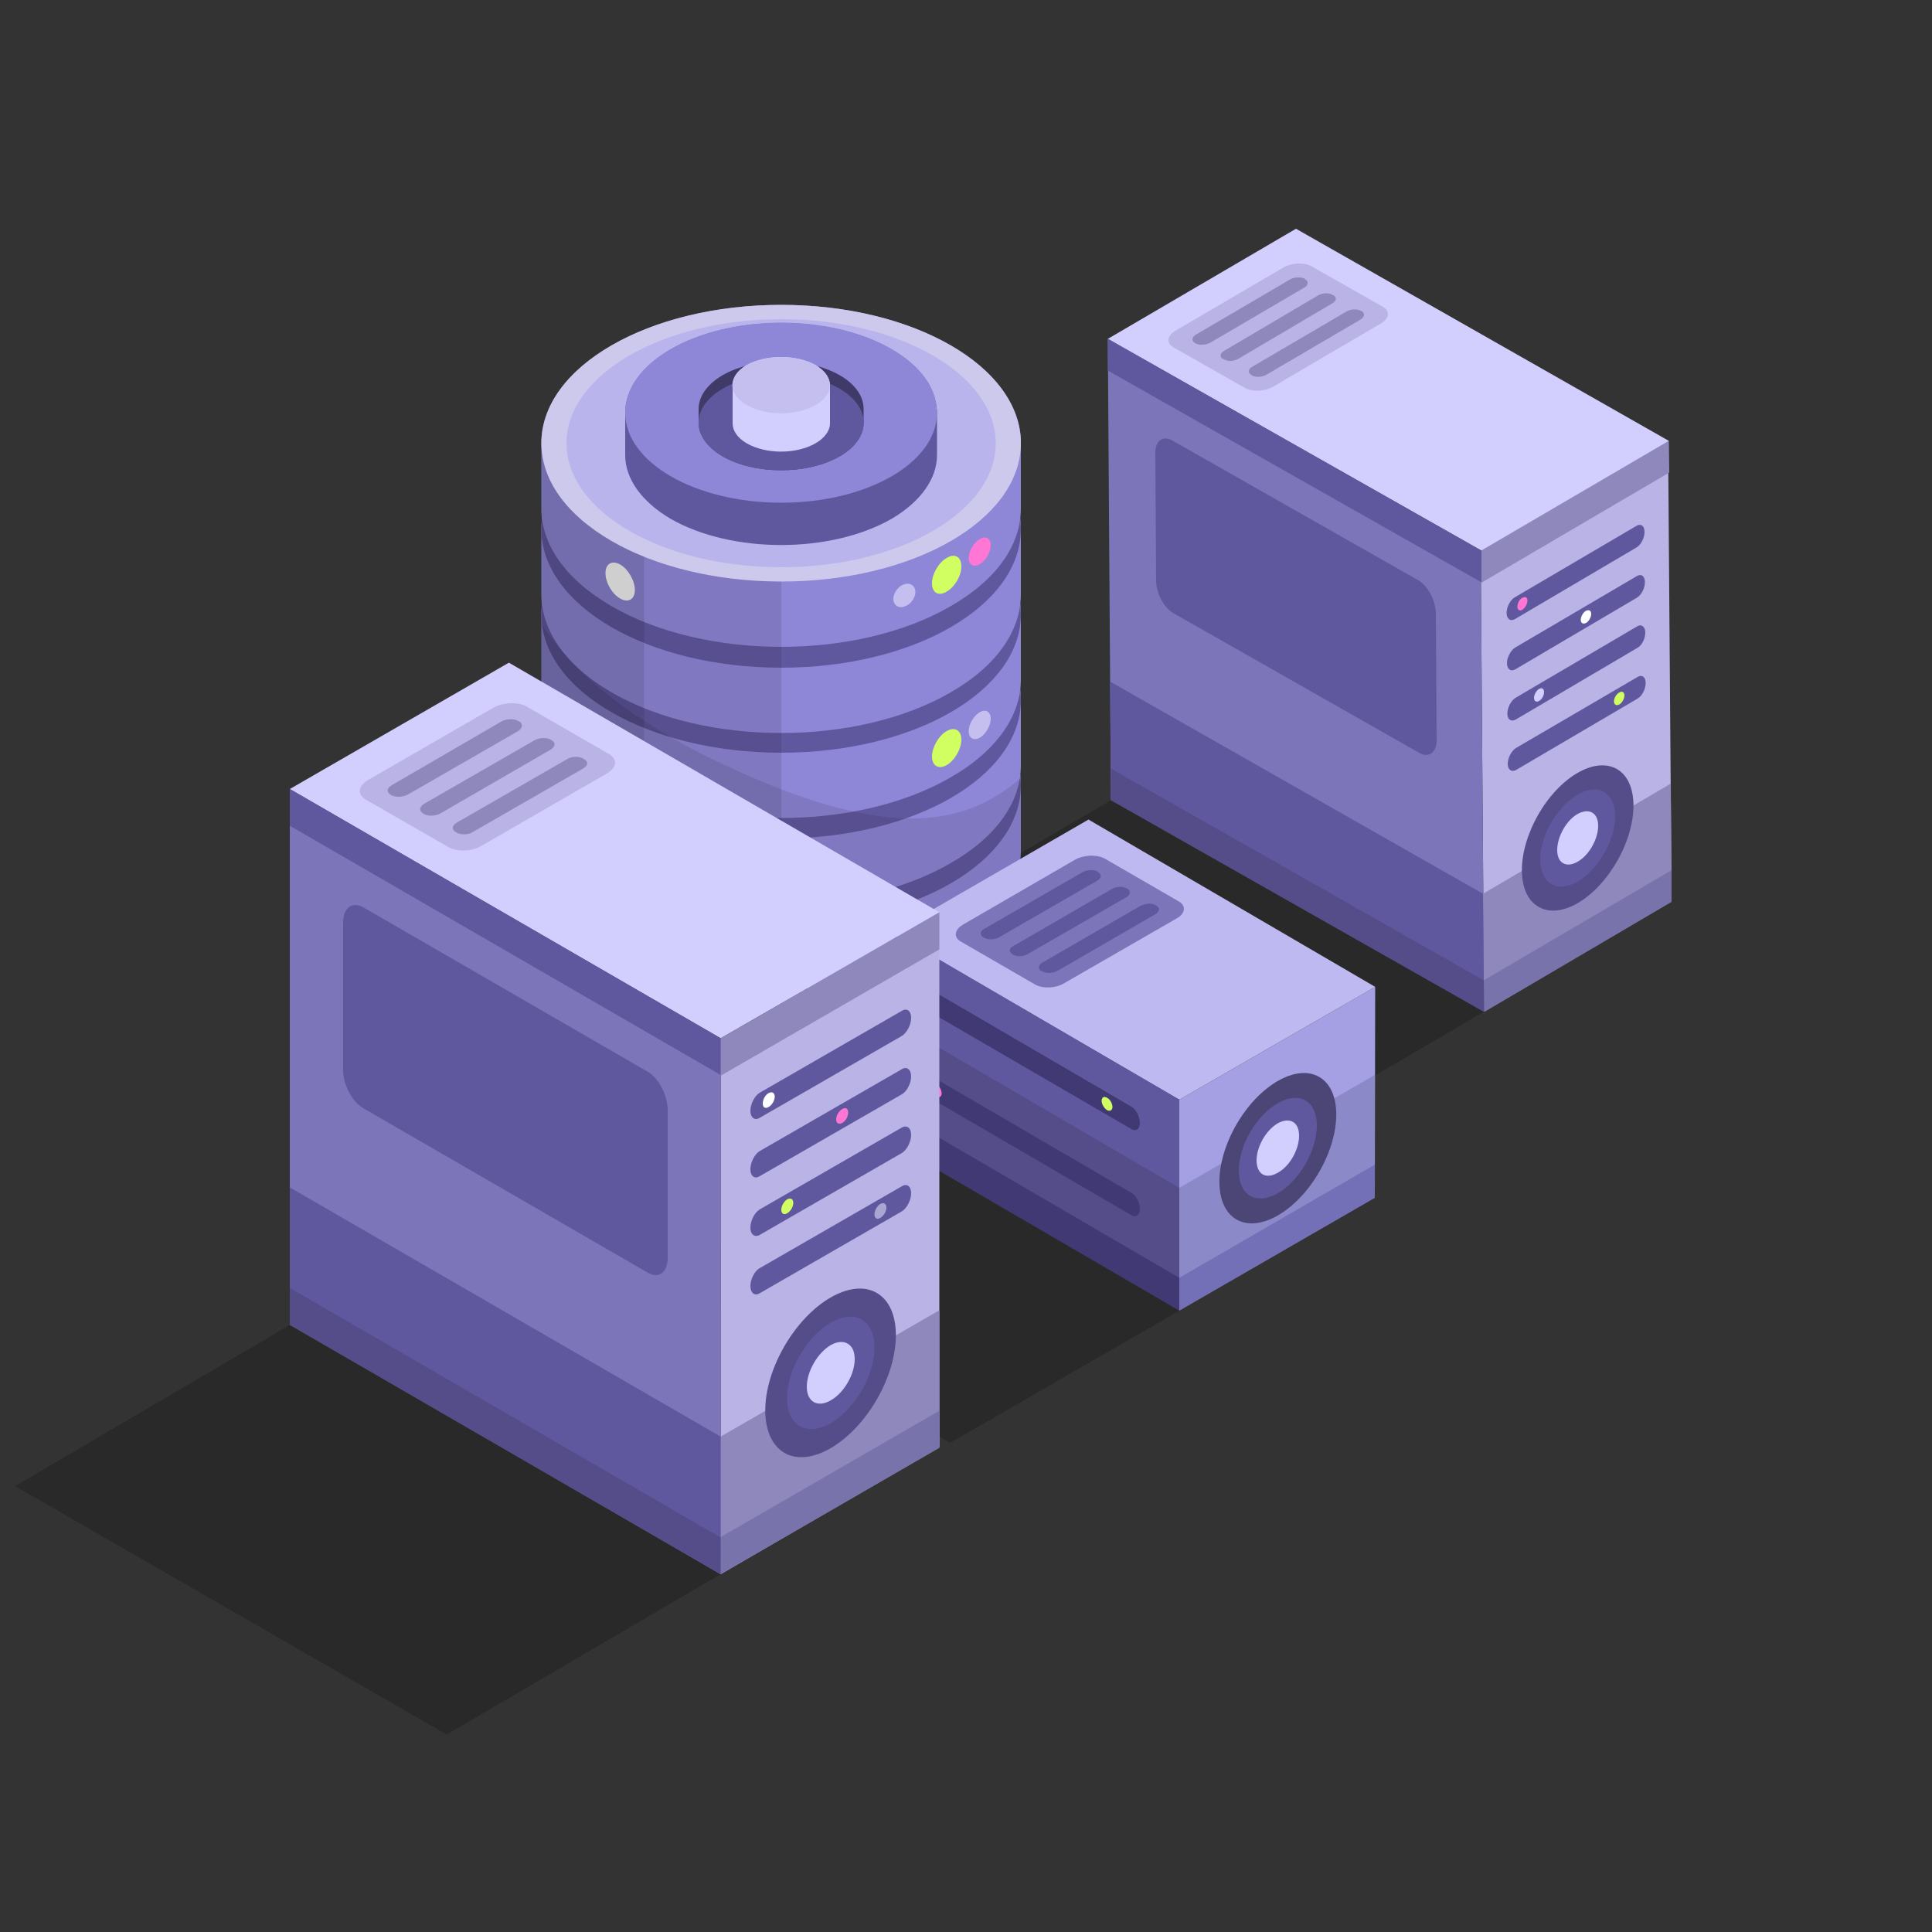<svg version="1.2" xmlns="http://www.w3.org/2000/svg" viewBox="0 0 500 500" width="500" height="500">
	<rect x="0" y="0" width="500" height="500" fill="#333333" stroke="none"/>
	<title>3279021_481553-PGQR58-315</title>
	<style>
		.s0 { opacity: .2;fill: #000000 } 
		.s1 { fill: #b9b3e6 } 
		.s2 { fill: #d2cfff } 
		.s3 { fill: #7c75ba } 
		.s4 { fill: #8e88bd } 
		.s5 { fill: #60589e } 
		.s6 { fill: #7873ab } 
		.s7 { fill: #544d8a } 
		.s8 { fill: #ff76d4 } 
		.s9 { fill: #ffffff } 
		.s10 { fill: #d1ff61 } 
		.s11 { fill: #8e86d6 } 
		.s12 { fill: #cdc9ed } 
		.s13 { fill: #bab4ed } 
		.s14 { fill: #403a69 } 
		.s15 { fill: #c5bff0 } 
		.s16 { opacity: .1;fill: #000000 } 
		.s17 { fill: #a59fe3 } 
		.s18 { fill: #beb9f0 } 
		.s19 { fill: #8c89c9 } 
		.s20 { fill: #7370b8 } 
		.s21 { fill: #403973 } 
		.s22 { fill: #4b4675 } 
		.s23 { fill: #aba5d4 } 
	</style>
	<g id="OBJECTS">
		<path class="s0" d="m191.5 266c-39.1 0-70.7-18.3-70.7-40.8 0-22.6 31.6-40.9 70.7-40.9 39.2 0 70.8 18.3 70.8 40.9 0 22.5-31.6 40.8-70.8 40.8z"/>
		<path class="s0" d="m186.5 407.4l-70.9 41.5-111.7-64.3 71.1-41.7z"/>
		<path class="s0" d="m384.1 261.8l-56.4 33-96.8-54.6 56.6-33.1z"/>
		<g>
			<path class="s1" d="m432.6 233.1l-48.5 28.5-0.9-119 48.5-28.5z"/>
			<path class="s2" d="m431.9 114.1l-48.5 28.4-96.7-54.8 48.7-28.5z"/>
			<path class="s1" d="m357.4 83.7l-27.8 16.3c-2.1 1.3-5.5 1.5-7.4 0.4l-18.5-10.5c-1.9-1.1-1.7-3 0.5-4.3l27.8-16.3c2.2-1.3 5.5-1.5 7.4-0.4l18.5 10.5c1.9 1.1 1.7 3-0.5 4.3z"/>
			<path class="s3" d="m384.1 261.5l-96.6-54.8-0.8-119 96.5 54.8z"/>
			<path class="s4" d="m432.6 233.3l-48.5 28.5-0.3-30.5 48.6-28.5z"/>
			<path class="s5" d="m384.1 261.8l-96.6-54.8-0.2-30.6 96.5 54.9z"/>
			<path class="s6" d="m432.6 233.4l-48.5 28.5-0.1-8.2 48.6-28.5z"/>
			<path class="s7" d="m384.1 261.9l-96.6-54.8v-8.2l96.5 54.8z"/>
			<path class="s4" d="m432 122.3l-48.6 28.5v-8.3l48.5-28.4z"/>
			<path class="s5" d="m383.4 150.7l-96.7-54.8v-8.2l96.7 54.8z"/>
			<path class="s7" d="m418.6 222.7c-5.6 9.9-14.7 15.3-20.4 12-5.7-3.2-5.8-13.8-0.2-23.7 5.6-9.9 14.7-15.2 20.4-12 5.7 3.2 5.8 13.8 0.2 23.7z"/>
			<path class="s5" d="m418 211.2c0 6.2-4.3 13.7-9.6 16.9-5.4 3.1-9.7 0.6-9.8-5.6 0-6.1 4.3-13.7 9.6-16.8 5.3-3.2 9.7-0.7 9.8 5.5z"/>
			<path class="s2" d="m413.6 213.7c0 3.4-2.3 7.6-5.3 9.3-2.9 1.7-5.3 0.4-5.3-3 0-3.4 2.3-7.6 5.2-9.3 3-1.7 5.4-0.4 5.4 3z"/>
			<path class="s5" d="m423.5 141.7l-31.4 18.5c-1.2 0.7-2.2 0-2.2-1.6 0-1.5 1-3.4 2.1-4l31.5-18.5c1.2-0.7 2.1 0 2.1 1.6 0 1.5-0.9 3.3-2.1 4z"/>
			<path class="s5" d="m423.6 154.7l-31.4 18.5c-1.2 0.7-2.2 0-2.2-1.6 0-1.5 1-3.3 2.1-4l31.5-18.5c1.2-0.7 2.1 0 2.1 1.6 0 1.5-0.9 3.3-2.1 4z"/>
			<path class="s5" d="m423.7 167.7l-31.4 18.5c-1.2 0.7-2.2 0-2.2-1.5 0-1.6 1-3.4 2.1-4.1l31.5-18.5c1.1-0.7 2.1 0.1 2.1 1.6 0 1.6-0.9 3.4-2.1 4z"/>
			<path class="s5" d="m423.8 180.8l-31.5 18.5c-1.1 0.6-2.1-0.1-2.1-1.6 0-1.6 1-3.4 2.1-4.1l31.5-18.4c1.1-0.7 2.1 0 2.1 1.5 0 1.6-0.9 3.4-2.1 4.1z"/>
			<path class="s8" d="m395.3 155.4c0 0.9-0.6 1.9-1.3 2.4-0.7 0.4-1.3 0.1-1.3-0.8 0-0.8 0.5-1.9 1.3-2.3 0.7-0.4 1.3-0.1 1.3 0.7z"/>
			<path class="s9" d="m411.8 158.9c0 0.8-0.6 1.9-1.3 2.3-0.8 0.4-1.4 0.1-1.4-0.8 0-0.8 0.6-1.9 1.3-2.3 0.8-0.4 1.4-0.1 1.4 0.8z"/>
			<path class="s10" d="m420.4 180c0 0.8-0.6 1.9-1.3 2.3-0.8 0.4-1.4 0.1-1.4-0.8 0-0.8 0.6-1.9 1.4-2.3 0.7-0.4 1.3-0.1 1.3 0.8z"/>
			<path class="s2" d="m399.6 179.1c0 0.8-0.5 1.9-1.3 2.3-0.7 0.4-1.3 0.1-1.3-0.8 0-0.8 0.6-1.9 1.3-2.3 0.7-0.4 1.3-0.1 1.3 0.8z"/>
			<path class="s5" d="m367.4 194.9l-63.7-36.2c-2.5-1.4-4.5-5.2-4.5-8.5l-0.2-32.8c-0.1-3.3 1.9-4.8 4.4-3.4l63.7 36.2c2.4 1.4 4.4 5.1 4.5 8.4l0.2 32.9c0 3.2-1.9 4.7-4.4 3.4z"/>
			<path class="s4" d="m337.6 74.4l-24.4 14.3c-1.1 0.6-2.8 0.7-3.7 0.2l-0.2-0.1c-1-0.6-0.9-1.5 0.2-2.2l24.4-14.3c1.1-0.6 2.7-0.7 3.7-0.2l0.2 0.2c0.9 0.5 0.8 1.5-0.2 2.1z"/>
			<path class="s4" d="m344.8 78.5l-24.4 14.4c-1 0.6-2.7 0.7-3.6 0.1l-0.3-0.1c-0.9-0.5-0.8-1.5 0.3-2.1l24.4-14.4c1.1-0.6 2.7-0.7 3.6-0.1l0.3 0.1c0.9 0.5 0.8 1.5-0.3 2.1z"/>
			<path class="s4" d="m352.1 82.7l-24.4 14.3c-1.1 0.6-2.7 0.7-3.6 0.2l-0.3-0.2c-0.9-0.5-0.8-1.5 0.3-2.1l24.4-14.3c1-0.6 2.7-0.7 3.6-0.2l0.3 0.1c0.9 0.6 0.8 1.5-0.3 2.2z"/>
		</g>
		<g>
			<g>
				<path class="s11" d="m264.2 202c-0.6-8.8-6.6-17.4-18.2-24.1-24.2-14-63.5-14-87.7 0-12.1 7-18.2 16.2-18.2 25.3v16.9c0 9.2 6.1 18.4 18.2 25.4 24.2 14 63.5 14 87.7 0 12.2-7 18.2-16.2 18.2-25.4v-18.1z"/>
				<path class="s5" d="m202.2 239.1c-34.4 0-62.1-16-62.1-35.9 0-19.8 27.7-35.8 62.1-35.8 34.3 0 62 16 62 35.8 0 19.9-27.7 35.9-62 35.9z"/>
				<path class="s11" d="m264.2 179.9c-0.6-8.7-6.6-17.3-18.2-24-24.2-14-63.5-14-87.7 0-12.1 7-18.2 16.1-18.2 25.3v16.9c0 9.2 6.1 18.3 18.2 25.3 24.2 14 63.5 14 87.7 0 12.2-7 18.2-16.1 18.2-25.3v-18.2z"/>
				<path class="s5" d="m202.2 217c-34.4 0-62.1-16-62.1-35.8 0-19.8 27.7-35.8 62.1-35.8 34.3 0 62 16 62 35.8 0 19.8-27.7 35.8-62 35.8z"/>
				<path class="s11" d="m264.2 157.7c-0.6-8.7-6.6-17.4-18.2-24.1-24.2-14-63.5-14-87.7 0-12.1 7-18.2 16.2-18.2 25.4v16.9c0 9.1 6.1 18.3 18.2 25.3 24.2 14 63.5 14 87.7 0 12.2-7 18.2-16.2 18.2-25.3v-18.2z"/>
				<path class="s5" d="m202.2 194.8c-34.4 0-62.1-16-62.1-35.8 0-19.8 27.7-35.9 62.1-35.9 34.3 0 62 16.1 62 35.9 0 19.8-27.7 35.8-62 35.8z"/>
				<path class="s11" d="m264.2 135.7c-0.6-8.8-6.6-17.4-18.2-24.1-24.2-14-63.5-14-87.7 0-12.1 7-18.2 16.2-18.2 25.3v16.9c0 9.2 6.1 18.4 18.2 25.4 24.2 14 63.5 14 87.7 0 12.2-7 18.2-16.2 18.2-25.4v-18.1z"/>
				<path class="s5" d="m202.2 172.8c-34.4 0-62.1-16-62.1-35.9 0-19.8 27.7-35.8 62.1-35.8 34.3 0 62 16 62 35.8 0 19.9-27.7 35.9-62 35.9z"/>
				<path class="s11" d="m264.2 113.4c-0.6-8.7-6.6-17.4-18.2-24-24.2-14-63.5-14-87.7 0-12.1 7-18.2 16.1-18.2 25.3v16.9c0 9.2 6.1 18.3 18.2 25.3 24.2 14 63.5 14 87.7 0 12.2-7 18.2-16.1 18.2-25.3v-18.2z"/>
				<path class="s12" d="m202.2 150.5c-34.4 0-62.1-16-62.1-35.8 0-19.8 27.7-35.8 62.1-35.8 34.3 0 62 16 62 35.8 0 19.8-27.7 35.8-62 35.8z"/>
				<path class="s13" d="m202.2 146.8c-30.8 0-55.6-14.4-55.6-32.1 0-17.7 24.8-32.1 55.6-32.1 30.7 0 55.5 14.4 55.5 32.1 0 17.7-24.8 32.1-55.5 32.1z"/>
				<path class="s5" d="m242.4 106c-0.3-5.7-4.2-11.3-11.7-15.6-15.8-9.1-41.3-9.1-57.1 0-7.8 4.5-11.8 10.5-11.8 16.4v11c0 5.9 4 11.9 11.8 16.5 15.8 9 41.3 9 57.1 0 7.8-4.6 11.8-10.6 11.8-16.5v-11.8z"/>
				<path class="s11" d="m202.2 130.1c-22.3 0-40.4-10.4-40.4-23.3 0-12.9 18.1-23.3 40.4-23.3 22.3 0 40.3 10.4 40.3 23.3 0 12.9-18 23.3-40.3 23.3z"/>
				<g>
					<path class="s14" d="m223.5 105.8c0-3.1-2-6.3-6.2-8.7-8.4-4.8-21.9-4.8-30.3 0-4.1 2.4-6.2 5.6-6.2 8.7v4c0.2 3 2.3 6 6.2 8.3 8.4 4.8 21.9 4.8 30.3 0 4.2-2.4 6.2-5.6 6.2-8.7z"/>
					<path class="s5" d="m187 100.6c8.4-4.8 21.9-4.8 30.3 0 8.3 4.9 8.3 12.7 0 17.5-8.4 4.8-21.9 4.8-30.3 0-8.3-4.8-8.3-12.6 0-17.5z"/>
				</g>
				<g>
					<path class="s2" d="m214.8 99.4c-0.2-1.8-1.4-3.5-3.7-4.9-5-2.8-12.9-2.8-17.9 0-2.4 1.4-3.6 3.3-3.6 5.2v9.9c0 1.8 1.2 3.7 3.6 5.1 5 2.9 12.9 2.9 17.9 0 2.4-1.4 3.7-3.3 3.7-5.1v-6.5-3.7z"/>
					<path class="s15" d="m211.1 104.8c-5 2.9-12.9 2.9-17.9 0-4.9-2.8-4.9-7.4 0-10.3 5-2.8 13-2.8 17.9 0 4.9 2.9 4.9 7.5 0 10.3z"/>
				</g>
				<path class="s9" d="m164.3 152.7c0 2.4-1.7 3.4-3.8 2.2-2.1-1.2-3.8-4.1-3.8-6.6 0-2.4 1.7-3.4 3.8-2.2 2.1 1.2 3.8 4.2 3.8 6.6z"/>
				<path class="s15" d="m153.1 188.4c0 2-1.4 2.8-3.1 1.8-1.7-1-3.1-3.4-3.1-5.4 0-2 1.4-2.8 3.1-1.8 1.7 1 3.1 3.4 3.1 5.4z"/>
				<path class="s10" d="m241.2 151c0 2.4 1.7 3.4 3.8 2.1 2.1-1.2 3.8-4.1 3.8-6.5 0-2.5-1.7-3.5-3.8-2.2-2.1 1.2-3.8 4.1-3.8 6.6z"/>
				<path class="s8" d="m250.7 144.4c0 1.8 1.3 2.5 2.9 1.6 1.5-0.9 2.8-3.1 2.8-4.9 0-1.8-1.3-2.5-2.8-1.6-1.6 0.9-2.9 3.1-2.9 4.9z"/>
				<path class="s10" d="m241.2 195.8c0 2.4 1.7 3.4 3.8 2.2 2.1-1.2 3.8-4.2 3.8-6.6 0-2.4-1.7-3.4-3.8-2.2-2.1 1.2-3.8 4.2-3.8 6.6z"/>
				<path class="s15" d="m250.7 189.2c0 1.9 1.3 2.6 2.9 1.7 1.5-0.9 2.8-3.1 2.8-4.9 0-1.8-1.3-2.6-2.8-1.7-1.6 0.9-2.9 3.1-2.9 4.9z"/>
				<path class="s15" d="m231.2 155c0 1.6 1.3 2.5 2.8 2 1.6-0.5 2.9-2.2 2.9-3.8 0-1.6-1.3-2.5-2.9-2-1.5 0.5-2.8 2.2-2.8 3.8z"/>
			</g>
			<path class="s16" d="m158.3 140c-12.1-7-18.2-16.1-18.2-25.3v16.9q0 1.3 0.2 2.7-0.2 1.3-0.2 2.6v16.9q0 1.3 0.2 2.6-0.2 1.3-0.2 2.6v16.9q0 1.3 0.2 2.6-0.2 1.4-0.2 2.7v16.9q0 1.3 0.2 2.6-0.2 1.3-0.2 2.5v16.9c0 9.2 6.1 18.4 18.2 25.4 12.1 7 28 10.5 43.9 10.5v-105.5c-15.9 0-31.8-3.5-43.9-10.5z"/>
			<path class="s16" d="m166.7 144.1q-4.5-1.8-8.4-4.1c-12.1-7-18.2-16.1-18.2-25.3v16.9q0 1.3 0.2 2.7-0.2 1.3-0.2 2.6v16.9q0 1.3 0.2 2.6-0.2 1.3-0.2 2.6v16.9q0 1.3 0.2 2.6-0.2 1.4-0.2 2.7v16.9q0 1.3 0.2 2.6-0.2 1.3-0.2 2.5v16.9c0 9.2 6.1 18.4 18.2 25.4q3.9 2.2 8.4 4z"/>
			<path class="s16" d="m246 245.5c12.2-7 18.2-16.2 18.2-25.4v-18.1q-0.1-0.3-0.1-0.6c-15.3 13.3-36.1 15.8-77.8-4-27.7-13.1-40.4-26.9-46.2-36v14.5q0 1.3 0.2 2.6-0.2 1.3-0.2 2.6 0 0 0 0.1v16.9q0 1.3 0.2 2.6-0.2 1.2-0.2 2.5 0 0 0 0v16.9c0 9.2 6.1 18.4 18.2 25.4 24.2 14 63.5 14 87.7 0z"/>
		</g>
		<path class="s17" d="m355.8 309.6l-50.6 29.3v-54.3l50.7-29.2z"/>
		<path class="s18" d="m355.9 255.4l-50.7 29.2-74.2-43.2 50.7-29.3z"/>
		<path class="s3" d="m304.5 237.7l-29 16.7c-2.2 1.4-5.7 1.5-7.6 0.4l-19.2-11.1c-2-1.1-1.7-3.1 0.5-4.4l29-16.8c2.3-1.3 5.7-1.4 7.7-0.3l19.2 11.1c1.9 1.1 1.7 3.1-0.6 4.4z"/>
		<path class="s5" d="m305.2 338.8l-74.2-43.2v-54.3l74.2 43.3z"/>
		<path class="s19" d="m355.8 309.9l-50.6 29.2v-31.7l50.6-29.2z"/>
		<path class="s7" d="m305.2 339.1l-74.2-43.3v-31.7l74.2 43.3z"/>
		<path class="s20" d="m355.8 310l-50.6 29.2v-8.5l50.6-29.3z"/>
		<path class="s21" d="m305.2 339.2l-74.2-43.2v-8.6l74.2 43.3z"/>
		<path class="s22" d="m341.4 303.3c-5.9 10.2-15.5 15.7-21.4 12.3-5.9-3.4-5.9-14.4 0-24.6 5.9-10.2 15.5-15.7 21.4-12.3 5.9 3.4 5.9 14.4 0 24.6z"/>
		<path class="s5" d="m340.8 291.3c0 6.4-4.5 14.3-10.1 17.5-5.6 3.2-10.1 0.6-10.1-5.9 0-6.4 4.5-14.2 10.1-17.4 5.6-3.2 10.1-0.6 10.1 5.8z"/>
		<path class="s2" d="m336.2 293.9c0 3.6-2.4 7.9-5.5 9.6-3.1 1.8-5.5 0.4-5.5-3.2 0-3.5 2.4-7.8 5.5-9.6 3.1-1.7 5.5-0.3 5.5 3.2z"/>
		<path class="s5" d="m284 227.9l-25.5 14.7c-1.1 0.6-2.8 0.7-3.8 0.1l-0.2-0.1c-1-0.6-0.9-1.6 0.2-2.2l25.5-14.7c1.1-0.6 2.8-0.7 3.8-0.2l0.2 0.2c1 0.6 0.9 1.5-0.2 2.2z"/>
		<path class="s5" d="m291.5 232.2l-25.5 14.7c-1.1 0.7-2.8 0.7-3.8 0.2l-0.2-0.2c-1-0.5-0.9-1.5 0.3-2.1l25.4-14.7c1.1-0.7 2.8-0.8 3.8-0.2l0.3 0.1c0.9 0.6 0.8 1.6-0.3 2.2z"/>
		<path class="s5" d="m299 236.6l-25.4 14.7c-1.2 0.6-2.9 0.7-3.8 0.1l-0.3-0.1c-1-0.6-0.8-1.6 0.3-2.2l25.4-14.7c1.2-0.6 2.9-0.7 3.8-0.2l0.3 0.2c1 0.6 0.8 1.5-0.3 2.2z"/>
		<g>
			<path class="s21" d="m237.4 260l55.4 32.2c1.2 0.7 2.2 0 2.2-1.6 0-1.6-1-3.5-2.2-4.2l-55.4-32.3c-1.2-0.7-2.2 0.1-2.2 1.7 0 1.6 1 3.5 2.2 4.2z"/>
			<path class="s21" d="m237.4 282.2l55.4 32.3c1.2 0.7 2.2-0.1 2.2-1.7 0-1.6-1-3.4-2.2-4.1l-55.4-32.3c-1.2-0.7-2.2 0-2.2 1.6 0 1.6 1 3.5 2.2 4.2z"/>
			<path class="s8" d="m241 281.4c0 0.8 0.6 1.9 1.3 2.4 0.8 0.4 1.4 0 1.4-0.8 0-0.9-0.6-2-1.4-2.4-0.7-0.5-1.3-0.1-1.3 0.8z"/>
			<path class="s10" d="m285.1 284.9c0 0.8 0.6 1.9 1.4 2.4 0.8 0.4 1.4 0 1.4-0.8 0-0.9-0.6-2-1.4-2.4-0.8-0.5-1.4-0.1-1.4 0.8z"/>
		</g>
		<path class="s0" d="m231 296l-59.3 34.3 74.2 43.1 59.3-34.2z"/>
		<g>
			<path class="s1" d="m243.1 374.3l-56.6 33.1v-138.6l56.6-32.7z"/>
			<path class="s2" d="m243.1 236.1l-56.6 32.6-111.5-64.5 56.7-32.7z"/>
			<path class="s1" d="m157 200.2l-32.4 18.7c-2.5 1.5-6.4 1.6-8.6 0.3l-21.4-12.3c-2.2-1.3-1.9-3.5 0.6-5l32.4-18.7c2.6-1.5 6.4-1.6 8.6-0.4l21.5 12.4c2.2 1.3 1.9 3.5-0.7 5z"/>
			<path class="s3" d="m186.5 407.4l-111.5-64.9v-138.3l111.5 64.5z"/>
			<path class="s4" d="m243.1 374.6l-56.6 32.8v-35.6l56.6-32.7z"/>
			<path class="s5" d="m186.5 407.4l-111.5-64.6v-35.5l111.5 64.5z"/>
			<path class="s6" d="m243.1 374.7l-56.6 32.7v-9.6l56.6-32.7z"/>
			<path class="s7" d="m186.5 407.4l-111.5-64.5v-9.6l111.5 64.6z"/>
			<path class="s4" d="m243.1 245.7l-56.6 32.7v-9.6l56.6-32.7z"/>
			<path class="s5" d="m186.5 278.2l-111.5-64.5v-9.5l111.5 64.5z"/>
			<path class="s7" d="m226.9 362.2c-6.6 11.4-17.3 17.6-23.9 13.8-6.6-3.9-6.6-16.2 0-27.6 6.6-11.4 17.3-17.6 23.9-13.8 6.6 3.8 6.6 16.2 0 27.6z"/>
			<path class="s5" d="m226.3 348.8c0 7.2-5.1 15.9-11.3 19.5-6.2 3.6-11.3 0.7-11.3-6.5 0-7.2 5.1-15.9 11.3-19.5 6.2-3.6 11.3-0.7 11.3 6.5z"/>
			<path class="s2" d="m221.2 351.7c0 4-2.8 8.8-6.2 10.7-3.4 2-6.2 0.4-6.2-3.5 0-4 2.8-8.8 6.2-10.8 3.4-1.9 6.2-0.3 6.2 3.6z"/>
			<path class="s5" d="m233.4 268.1l-36.8 21.2c-1.3 0.8-2.4-0.1-2.4-1.8 0-1.8 1.1-3.9 2.4-4.7l36.8-21.2c1.3-0.8 2.4 0 2.4 1.8 0 1.8-1.1 3.9-2.4 4.7z"/>
			<path class="s5" d="m233.4 283.2l-36.8 21.2c-1.3 0.8-2.4 0-2.4-1.8 0-1.8 1.1-3.9 2.4-4.7l36.8-21.2c1.3-0.8 2.4 0.1 2.4 1.9 0 1.7-1.1 3.9-2.4 4.6z"/>
			<path class="s5" d="m233.4 298.4l-36.8 21.2c-1.3 0.7-2.4-0.1-2.4-1.9 0-1.8 1.1-3.9 2.4-4.7l36.8-21.2c1.3-0.7 2.4 0.1 2.4 1.9 0 1.8-1.1 3.9-2.4 4.7z"/>
			<path class="s5" d="m233.4 313.5l-36.8 21.2c-1.3 0.8-2.4-0.1-2.4-1.9 0-1.7 1.1-3.9 2.4-4.6l36.8-21.2c1.3-0.8 2.4 0 2.4 1.8 0 1.8-1.1 3.9-2.4 4.7z"/>
			<path class="s9" d="m200.5 283.8c0 1-0.7 2.2-1.6 2.7-0.9 0.5-1.5 0.1-1.5-0.9 0-1 0.6-2.2 1.5-2.7 0.9-0.5 1.6-0.1 1.6 0.9z"/>
			<path class="s8" d="m219.5 287.9c0 1-0.6 2.2-1.5 2.7-0.9 0.5-1.6 0.1-1.6-0.9 0-1 0.7-2.2 1.6-2.7 0.9-0.5 1.5-0.1 1.5 0.9z"/>
			<path class="s23" d="m229.4 312.5c0 1-0.7 2.2-1.6 2.7-0.8 0.5-1.5 0.1-1.5-0.9 0-1 0.7-2.2 1.5-2.7 0.9-0.5 1.6-0.1 1.6 0.9z"/>
			<path class="s10" d="m205.3 311.3c0 1-0.7 2.2-1.6 2.7-0.8 0.5-1.5 0.1-1.5-0.9 0-1 0.7-2.2 1.5-2.7 0.9-0.5 1.6-0.1 1.6 0.9z"/>
			<path class="s5" d="m167.7 329.4l-73.7-42.6c-2.9-1.7-5.2-6.1-5.2-9.9v-38.2c0-3.7 2.3-5.5 5.2-3.9l73.7 42.6c2.8 1.7 5.1 6.1 5.1 9.9v38.2c0 3.8-2.3 5.5-5.1 3.9z"/>
			<path class="s4" d="m134.1 189.2l-28.5 16.4c-1.3 0.7-3.2 0.8-4.3 0.2l-0.3-0.2c-1-0.6-0.9-1.7 0.4-2.4l28.4-16.5c1.3-0.7 3.2-0.8 4.3-0.1l0.3 0.1c1 0.6 0.9 1.7-0.3 2.5z"/>
			<path class="s4" d="m142.5 194l-28.5 16.5c-1.2 0.7-3.2 0.8-4.2 0.2l-0.3-0.2c-1.1-0.6-1-1.7 0.3-2.5l28.5-16.4c1.2-0.7 3.1-0.8 4.2-0.2l0.3 0.2c1.1 0.6 0.9 1.7-0.3 2.4z"/>
			<path class="s4" d="m150.9 198.9l-28.5 16.4c-1.2 0.8-3.1 0.8-4.2 0.2l-0.3-0.2c-1.1-0.6-0.9-1.7 0.3-2.4l28.5-16.4c1.2-0.8 3.1-0.8 4.2-0.2l0.3 0.2c1.1 0.6 1 1.7-0.3 2.4z"/>
		</g>
	</g>
</svg>